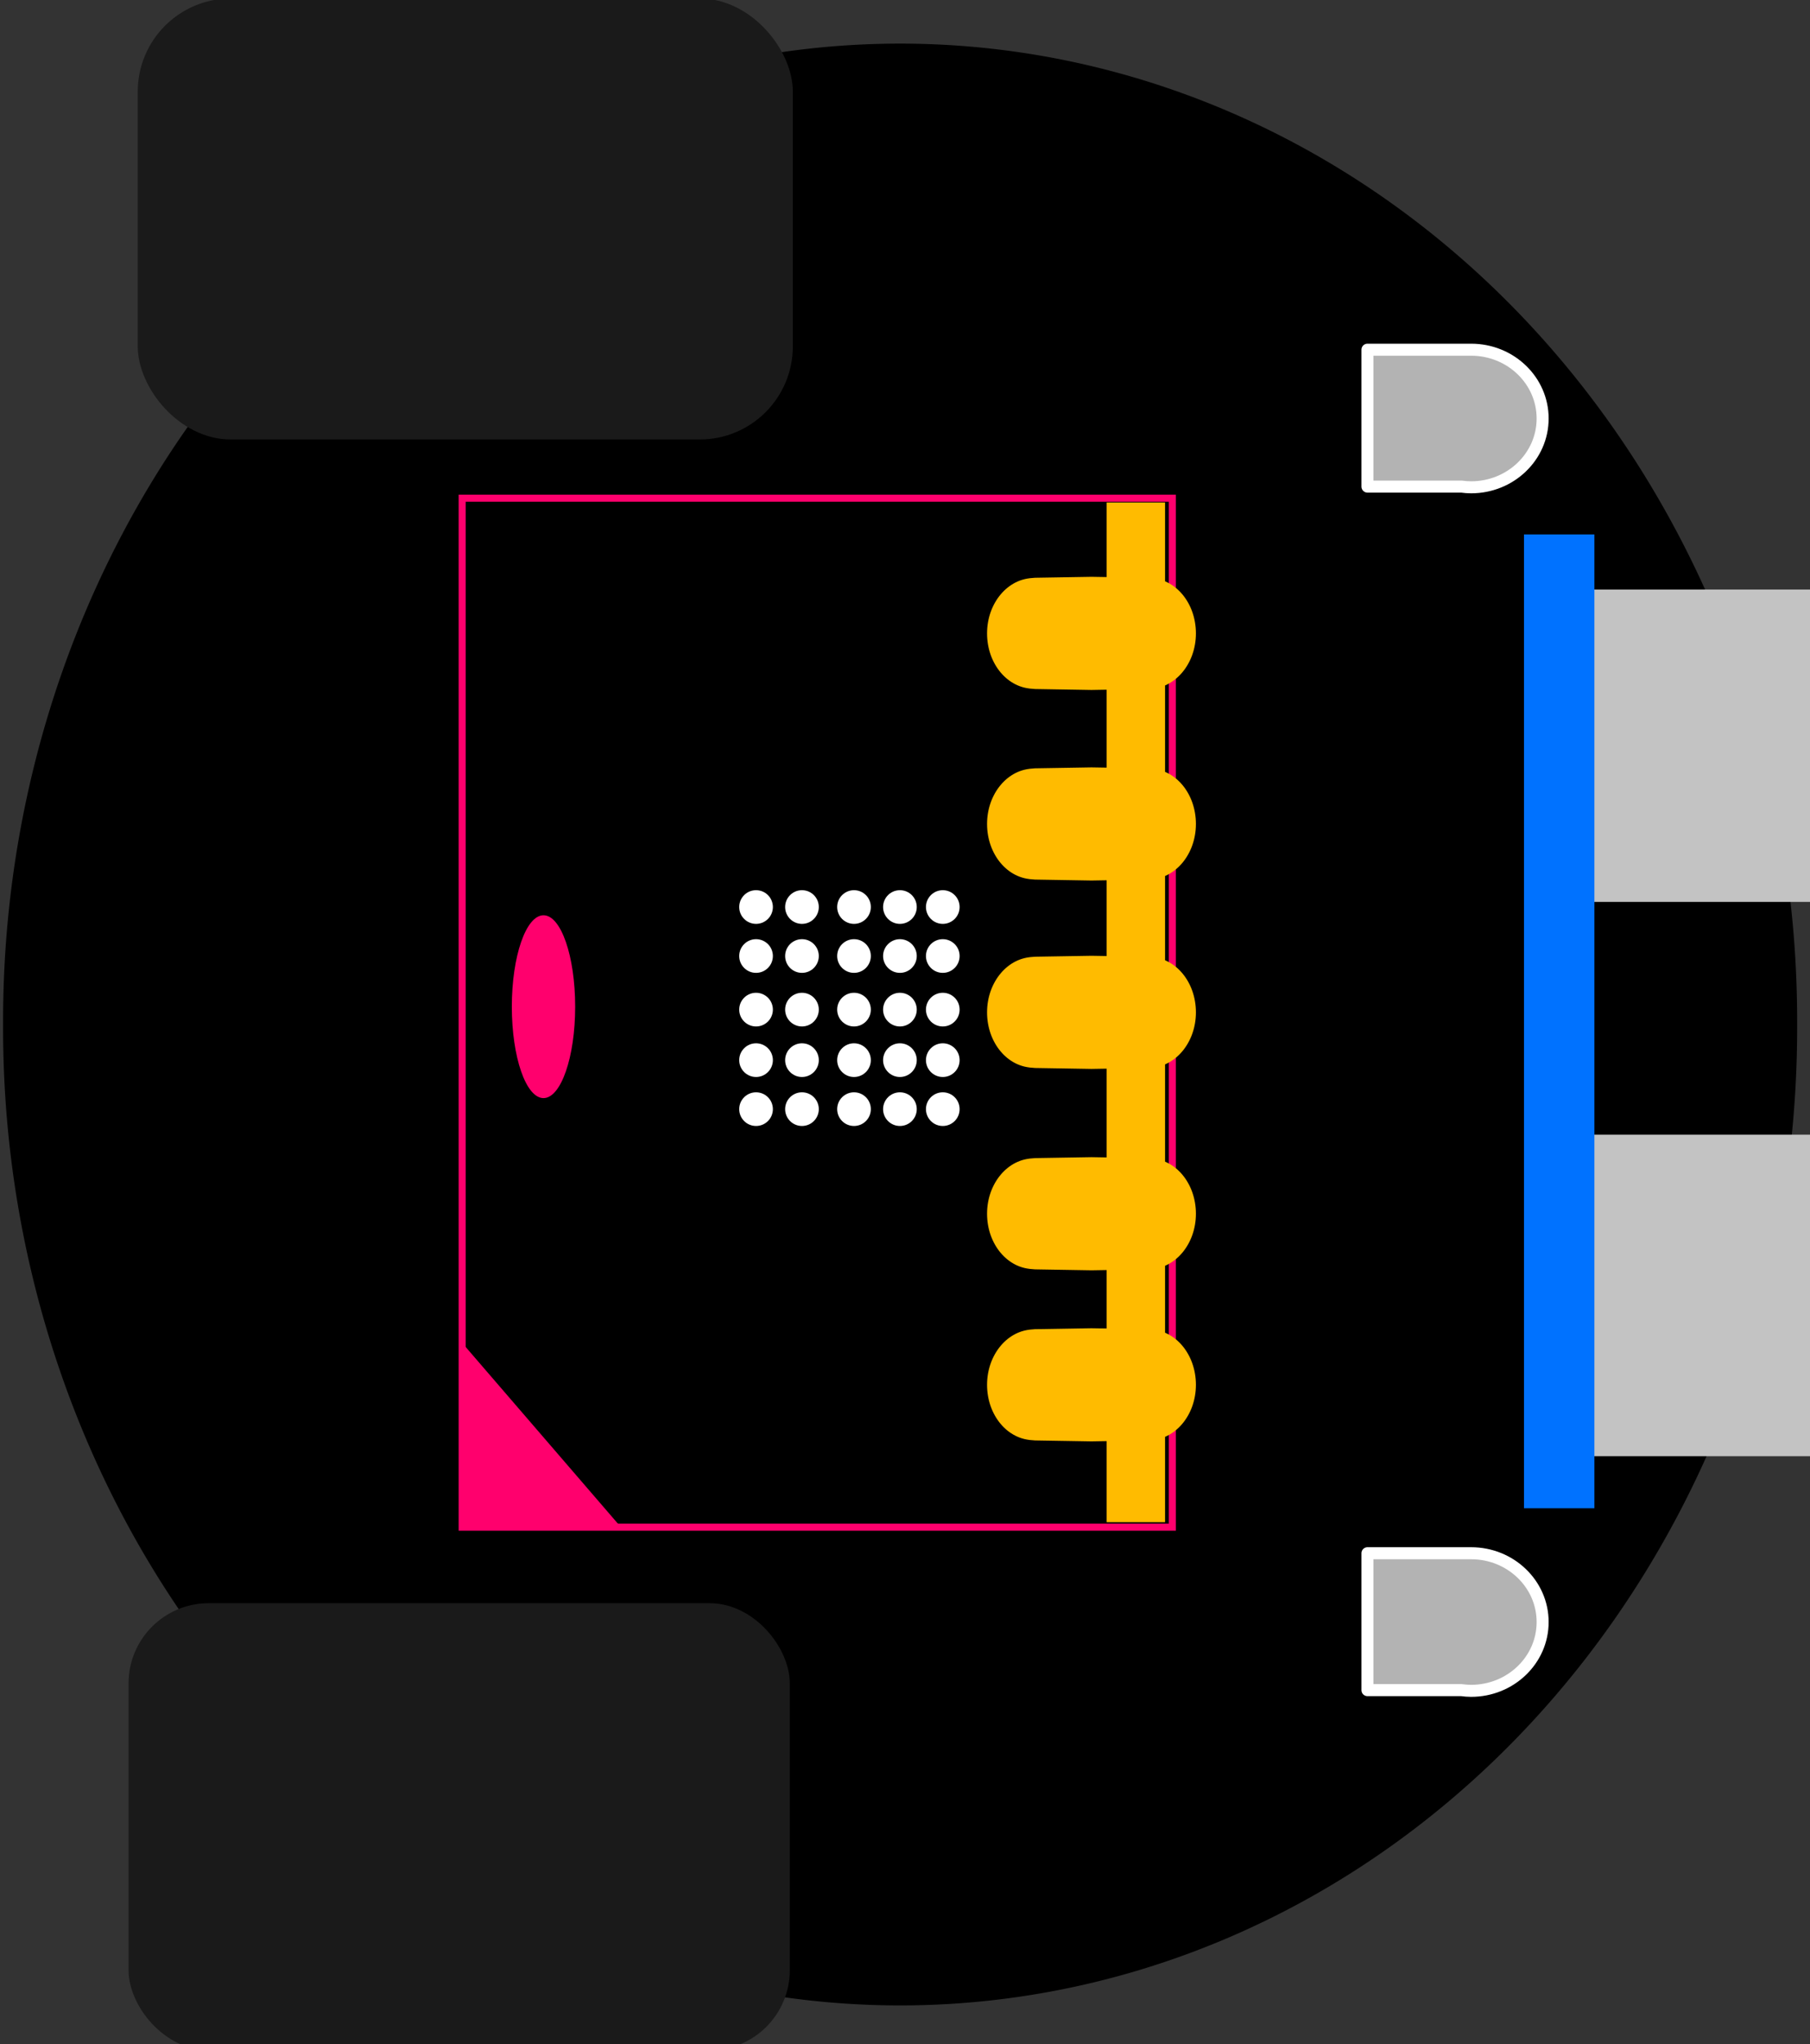 <?xml version="1.0" encoding="UTF-8" standalone="no"?>
<svg
   xmlns:dc="http://purl.org/dc/elements/1.1/"
   xmlns:cc="http://creativecommons.org/ns#"
   xmlns:rdf="http://www.w3.org/1999/02/22-rdf-syntax-ns#"
   xmlns:svg="http://www.w3.org/2000/svg"
   xmlns="http://www.w3.org/2000/svg"
   xmlns:sodipodi="http://sodipodi.sourceforge.net/DTD/sodipodi-0.dtd"
   xmlns:inkscape="http://www.inkscape.org/namespaces/inkscape"
   version="1.1"
   width="256"
   height="289"
   viewBox="0,0,256,289"
   id="svg2"
   inkscape:version="0.48.4 r9939"
   sodipodi:docname="tinybit_top.svg">
  <rect x="0" y="0" width="256" height="289" fill="#333333" stroke="none"/>
  <defs
     id="defs108" />
  <sodipodi:namedview
     pagecolor="#ffffff"
     bordercolor="#666666"
     borderopacity="1"
     objecttolerance="10"
     gridtolerance="10"
     guidetolerance="10"
     inkscape:pageopacity="0"
     inkscape:pageshadow="2"
     inkscape:window-width="1477"
     inkscape:window-height="878"
     id="namedview106"
     showgrid="false"
     inkscape:zoom="2.309719"
     inkscape:cx="48.238831"
     inkscape:cy="132.48601"
     inkscape:window-x="75"
     inkscape:window-y="34"
     inkscape:window-maximized="0"
     inkscape:current-layer="svg2" />
  <path
     sodipodi:type="arc"
     style="fill:#000000;fill-opacity:1;stroke:none"
     id="path3198"
     sodipodi:cx="79.013939"
     sodipodi:cy="125.34373"
     sodipodi:rx="62.994675"
     sodipodi:ry="116.46438"
     d="m 142.009,125.344 a 62.995,116.464 0 1 1 -125.989,0 62.995,116.464 0 1 1 125.989,0 z"
     transform="matrix(2.014,0,0,1.186,-31.826,-3.815)" />
  <g
     id="g4086"
     transform="translate(-200.031,-1.225)">
    <rect
       y="71.658"
       x="265.4"
       height="145.472"
       width="100.445"
       id="rect3196"
       style="fill:#000000;fill-opacity:1;stroke:#ff006d;stroke-opacity:1" />
    <path
       transform="matrix(4.14,0,0,0.963,-60.972,4.494)"
       d="m 82.694,144.394 c 0,7.413 -0.485,13.422 -1.082,13.422 -0.598,0 -1.082,-6.009 -1.082,-13.422 0,-7.413 0.485,-13.422 1.082,-13.422 0.598,0 1.082,6.009 1.082,13.422 z"
       sodipodi:ry="13.421546"
       sodipodi:rx="1.0823827"
       sodipodi:cy="144.39366"
       sodipodi:cx="81.611656"
       id="path3200"
       style="fill:#ff006d;fill-opacity:1;stroke:none"
       sodipodi:type="arc" />
    <path
       inkscape:connector-curvature="0"
       id="path3204"
       d="m 265.833,191.586 21.648,25.111 -22.081,0 z"
       style="fill:#ff006d;fill-opacity:1;stroke:none" />
    <path
       sodipodi:type="arc"
       style="fill:#ffffff;fill-opacity:1;stroke:none"
       id="path3256"
       sodipodi:cx="103.25932"
       sodipodi:cy="145.47604"
       sodipodi:rx="2.381242"
       sodipodi:ry="2.381242"
       d="m 105.641,145.476 c 0,1.315 -1.066,2.381 -2.381,2.381 -1.315,0 -2.381,-1.066 -2.381,-2.381 0,-1.315 1.066,-2.381 2.381,-2.381 1.315,0 2.381,1.066 2.381,2.381 z"
       transform="translate(203.704,-16.019)" />
    <path
       transform="translate(203.704,-9.092)"
       d="m 105.641,145.476 c 0,1.315 -1.066,2.381 -2.381,2.381 -1.315,0 -2.381,-1.066 -2.381,-2.381 0,-1.315 1.066,-2.381 2.381,-2.381 1.315,0 2.381,1.066 2.381,2.381 z"
       sodipodi:ry="2.381242"
       sodipodi:rx="2.381242"
       sodipodi:cy="145.47604"
       sodipodi:cx="103.25932"
       id="path3258"
       style="fill:#ffffff;fill-opacity:1;stroke:none"
       sodipodi:type="arc" />
    <path
       sodipodi:type="arc"
       style="fill:#ffffff;fill-opacity:1;stroke:none"
       id="path3260"
       sodipodi:cx="103.25932"
       sodipodi:cy="145.47604"
       sodipodi:rx="2.381242"
       sodipodi:ry="2.381242"
       d="m 105.641,145.476 c 0,1.315 -1.066,2.381 -2.381,2.381 -1.315,0 -2.381,-1.066 -2.381,-2.381 0,-1.315 1.066,-2.381 2.381,-2.381 1.315,0 2.381,1.066 2.381,2.381 z"
       transform="translate(203.704,-1.515)" />
    <path
       transform="translate(203.704,5.628)"
       d="m 105.641,145.476 c 0,1.315 -1.066,2.381 -2.381,2.381 -1.315,0 -2.381,-1.066 -2.381,-2.381 0,-1.315 1.066,-2.381 2.381,-2.381 1.315,0 2.381,1.066 2.381,2.381 z"
       sodipodi:ry="2.381242"
       sodipodi:rx="2.381242"
       sodipodi:cy="145.47604"
       sodipodi:cx="103.25932"
       id="path3262"
       style="fill:#ffffff;fill-opacity:1;stroke:none"
       sodipodi:type="arc" />
    <path
       sodipodi:type="arc"
       style="fill:#ffffff;fill-opacity:1;stroke:none"
       id="path3264"
       sodipodi:cx="103.25932"
       sodipodi:cy="145.47604"
       sodipodi:rx="2.381242"
       sodipodi:ry="2.381242"
       d="m 105.641,145.476 c 0,1.315 -1.066,2.381 -2.381,2.381 -1.315,0 -2.381,-1.066 -2.381,-2.381 0,-1.315 1.066,-2.381 2.381,-2.381 1.315,0 2.381,1.066 2.381,2.381 z"
       transform="translate(203.704,12.556)" />
    <path
       transform="translate(210.199,-16.019)"
       d="m 105.641,145.476 c 0,1.315 -1.066,2.381 -2.381,2.381 -1.315,0 -2.381,-1.066 -2.381,-2.381 0,-1.315 1.066,-2.381 2.381,-2.381 1.315,0 2.381,1.066 2.381,2.381 z"
       sodipodi:ry="2.381242"
       sodipodi:rx="2.381242"
       sodipodi:cy="145.47604"
       sodipodi:cx="103.25932"
       id="path3266"
       style="fill:#ffffff;fill-opacity:1;stroke:none"
       sodipodi:type="arc" />
    <path
       sodipodi:type="arc"
       style="fill:#ffffff;fill-opacity:1;stroke:none"
       id="path3268"
       sodipodi:cx="103.25932"
       sodipodi:cy="145.47604"
       sodipodi:rx="2.381242"
       sodipodi:ry="2.381242"
       d="m 105.641,145.476 c 0,1.315 -1.066,2.381 -2.381,2.381 -1.315,0 -2.381,-1.066 -2.381,-2.381 0,-1.315 1.066,-2.381 2.381,-2.381 1.315,0 2.381,1.066 2.381,2.381 z"
       transform="translate(210.199,-9.092)" />
    <path
       transform="translate(210.199,-1.515)"
       d="m 105.641,145.476 c 0,1.315 -1.066,2.381 -2.381,2.381 -1.315,0 -2.381,-1.066 -2.381,-2.381 0,-1.315 1.066,-2.381 2.381,-2.381 1.315,0 2.381,1.066 2.381,2.381 z"
       sodipodi:ry="2.381242"
       sodipodi:rx="2.381242"
       sodipodi:cy="145.47604"
       sodipodi:cx="103.25932"
       id="path3270"
       style="fill:#ffffff;fill-opacity:1;stroke:none"
       sodipodi:type="arc" />
    <path
       sodipodi:type="arc"
       style="fill:#ffffff;fill-opacity:1;stroke:none"
       id="path3272"
       sodipodi:cx="103.25932"
       sodipodi:cy="145.47604"
       sodipodi:rx="2.381242"
       sodipodi:ry="2.381242"
       d="m 105.641,145.476 c 0,1.315 -1.066,2.381 -2.381,2.381 -1.315,0 -2.381,-1.066 -2.381,-2.381 0,-1.315 1.066,-2.381 2.381,-2.381 1.315,0 2.381,1.066 2.381,2.381 z"
       transform="translate(210.199,5.628)" />
    <path
       transform="translate(210.199,12.556)"
       d="m 105.641,145.476 c 0,1.315 -1.066,2.381 -2.381,2.381 -1.315,0 -2.381,-1.066 -2.381,-2.381 0,-1.315 1.066,-2.381 2.381,-2.381 1.315,0 2.381,1.066 2.381,2.381 z"
       sodipodi:ry="2.381242"
       sodipodi:rx="2.381242"
       sodipodi:cy="145.47604"
       sodipodi:cx="103.25932"
       id="path3274"
       style="fill:#ffffff;fill-opacity:1;stroke:none"
       sodipodi:type="arc" />
    <path
       sodipodi:type="arc"
       style="fill:#ffffff;fill-opacity:1;stroke:none"
       id="path3276"
       sodipodi:cx="103.25932"
       sodipodi:cy="145.47604"
       sodipodi:rx="2.381242"
       sodipodi:ry="2.381242"
       d="m 105.641,145.476 c 0,1.315 -1.066,2.381 -2.381,2.381 -1.315,0 -2.381,-1.066 -2.381,-2.381 0,-1.315 1.066,-2.381 2.381,-2.381 1.315,0 2.381,1.066 2.381,2.381 z"
       transform="translate(217.559,-16.019)" />
    <path
       transform="translate(217.559,-9.092)"
       d="m 105.641,145.476 c 0,1.315 -1.066,2.381 -2.381,2.381 -1.315,0 -2.381,-1.066 -2.381,-2.381 0,-1.315 1.066,-2.381 2.381,-2.381 1.315,0 2.381,1.066 2.381,2.381 z"
       sodipodi:ry="2.381242"
       sodipodi:rx="2.381242"
       sodipodi:cy="145.47604"
       sodipodi:cx="103.25932"
       id="path3278"
       style="fill:#ffffff;fill-opacity:1;stroke:none"
       sodipodi:type="arc" />
    <path
       sodipodi:type="arc"
       style="fill:#ffffff;fill-opacity:1;stroke:none"
       id="path3280"
       sodipodi:cx="103.25932"
       sodipodi:cy="145.47604"
       sodipodi:rx="2.381242"
       sodipodi:ry="2.381242"
       d="m 105.641,145.476 c 0,1.315 -1.066,2.381 -2.381,2.381 -1.315,0 -2.381,-1.066 -2.381,-2.381 0,-1.315 1.066,-2.381 2.381,-2.381 1.315,0 2.381,1.066 2.381,2.381 z"
       transform="translate(217.559,-1.515)" />
    <path
       transform="translate(217.559,5.628)"
       d="m 105.641,145.476 c 0,1.315 -1.066,2.381 -2.381,2.381 -1.315,0 -2.381,-1.066 -2.381,-2.381 0,-1.315 1.066,-2.381 2.381,-2.381 1.315,0 2.381,1.066 2.381,2.381 z"
       sodipodi:ry="2.381242"
       sodipodi:rx="2.381242"
       sodipodi:cy="145.47604"
       sodipodi:cx="103.25932"
       id="path3282"
       style="fill:#ffffff;fill-opacity:1;stroke:none"
       sodipodi:type="arc" />
    <path
       sodipodi:type="arc"
       style="fill:#ffffff;fill-opacity:1;stroke:none"
       id="path3284"
       sodipodi:cx="103.25932"
       sodipodi:cy="145.47604"
       sodipodi:rx="2.381242"
       sodipodi:ry="2.381242"
       d="m 105.641,145.476 c 0,1.315 -1.066,2.381 -2.381,2.381 -1.315,0 -2.381,-1.066 -2.381,-2.381 0,-1.315 1.066,-2.381 2.381,-2.381 1.315,0 2.381,1.066 2.381,2.381 z"
       transform="translate(217.559,12.556)" />
    <path
       transform="translate(224.053,-16.019)"
       d="m 105.641,145.476 c 0,1.315 -1.066,2.381 -2.381,2.381 -1.315,0 -2.381,-1.066 -2.381,-2.381 0,-1.315 1.066,-2.381 2.381,-2.381 1.315,0 2.381,1.066 2.381,2.381 z"
       sodipodi:ry="2.381242"
       sodipodi:rx="2.381242"
       sodipodi:cy="145.47604"
       sodipodi:cx="103.25932"
       id="path3286"
       style="fill:#ffffff;fill-opacity:1;stroke:none"
       sodipodi:type="arc" />
    <path
       sodipodi:type="arc"
       style="fill:#ffffff;fill-opacity:1;stroke:none"
       id="path3288"
       sodipodi:cx="103.25932"
       sodipodi:cy="145.47604"
       sodipodi:rx="2.381242"
       sodipodi:ry="2.381242"
       d="m 105.641,145.476 c 0,1.315 -1.066,2.381 -2.381,2.381 -1.315,0 -2.381,-1.066 -2.381,-2.381 0,-1.315 1.066,-2.381 2.381,-2.381 1.315,0 2.381,1.066 2.381,2.381 z"
       transform="translate(224.053,-9.092)" />
    <path
       transform="translate(224.053,-1.515)"
       d="m 105.641,145.476 c 0,1.315 -1.066,2.381 -2.381,2.381 -1.315,0 -2.381,-1.066 -2.381,-2.381 0,-1.315 1.066,-2.381 2.381,-2.381 1.315,0 2.381,1.066 2.381,2.381 z"
       sodipodi:ry="2.381242"
       sodipodi:rx="2.381242"
       sodipodi:cy="145.47604"
       sodipodi:cx="103.25932"
       id="path3290"
       style="fill:#ffffff;fill-opacity:1;stroke:none"
       sodipodi:type="arc" />
    <path
       sodipodi:type="arc"
       style="fill:#ffffff;fill-opacity:1;stroke:none"
       id="path3292"
       sodipodi:cx="103.25932"
       sodipodi:cy="145.47604"
       sodipodi:rx="2.381242"
       sodipodi:ry="2.381242"
       d="m 105.641,145.476 c 0,1.315 -1.066,2.381 -2.381,2.381 -1.315,0 -2.381,-1.066 -2.381,-2.381 0,-1.315 1.066,-2.381 2.381,-2.381 1.315,0 2.381,1.066 2.381,2.381 z"
       transform="translate(224.053,5.628)" />
    <path
       transform="translate(224.053,12.556)"
       d="m 105.641,145.476 c 0,1.315 -1.066,2.381 -2.381,2.381 -1.315,0 -2.381,-1.066 -2.381,-2.381 0,-1.315 1.066,-2.381 2.381,-2.381 1.315,0 2.381,1.066 2.381,2.381 z"
       sodipodi:ry="2.381242"
       sodipodi:rx="2.381242"
       sodipodi:cy="145.47604"
       sodipodi:cx="103.25932"
       id="path3294"
       style="fill:#ffffff;fill-opacity:1;stroke:none"
       sodipodi:type="arc" />
    <path
       sodipodi:type="arc"
       style="fill:#ffffff;fill-opacity:1;stroke:none"
       id="path3296"
       sodipodi:cx="103.25932"
       sodipodi:cy="145.47604"
       sodipodi:rx="2.381242"
       sodipodi:ry="2.381242"
       d="m 105.641,145.476 c 0,1.315 -1.066,2.381 -2.381,2.381 -1.315,0 -2.381,-1.066 -2.381,-2.381 0,-1.315 1.066,-2.381 2.381,-2.381 1.315,0 2.381,1.066 2.381,2.381 z"
       transform="translate(230.115,-16.019)" />
    <path
       transform="translate(230.115,-9.092)"
       d="m 105.641,145.476 c 0,1.315 -1.066,2.381 -2.381,2.381 -1.315,0 -2.381,-1.066 -2.381,-2.381 0,-1.315 1.066,-2.381 2.381,-2.381 1.315,0 2.381,1.066 2.381,2.381 z"
       sodipodi:ry="2.381242"
       sodipodi:rx="2.381242"
       sodipodi:cy="145.47604"
       sodipodi:cx="103.25932"
       id="path3298"
       style="fill:#ffffff;fill-opacity:1;stroke:none"
       sodipodi:type="arc" />
    <path
       sodipodi:type="arc"
       style="fill:#ffffff;fill-opacity:1;stroke:none"
       id="path3300"
       sodipodi:cx="103.25932"
       sodipodi:cy="145.47604"
       sodipodi:rx="2.381242"
       sodipodi:ry="2.381242"
       d="m 105.641,145.476 c 0,1.315 -1.066,2.381 -2.381,2.381 -1.315,0 -2.381,-1.066 -2.381,-2.381 0,-1.315 1.066,-2.381 2.381,-2.381 1.315,0 2.381,1.066 2.381,2.381 z"
       transform="translate(230.115,-1.515)" />
    <path
       transform="translate(230.115,5.628)"
       d="m 105.641,145.476 c 0,1.315 -1.066,2.381 -2.381,2.381 -1.315,0 -2.381,-1.066 -2.381,-2.381 0,-1.315 1.066,-2.381 2.381,-2.381 1.315,0 2.381,1.066 2.381,2.381 z"
       sodipodi:ry="2.381242"
       sodipodi:rx="2.381242"
       sodipodi:cy="145.47604"
       sodipodi:cx="103.25932"
       id="path3302"
       style="fill:#ffffff;fill-opacity:1;stroke:none"
       sodipodi:type="arc" />
    <path
       sodipodi:type="arc"
       style="fill:#ffffff;fill-opacity:1;stroke:none"
       id="path3304"
       sodipodi:cx="103.25932"
       sodipodi:cy="145.47604"
       sodipodi:rx="2.381242"
       sodipodi:ry="2.381242"
       d="m 105.641,145.476 c 0,1.315 -1.066,2.381 -2.381,2.381 -1.315,0 -2.381,-1.066 -2.381,-2.381 0,-1.315 1.066,-2.381 2.381,-2.381 1.315,0 2.381,1.066 2.381,2.381 z"
       transform="translate(230.115,12.556)" />
    <rect
       y="72.265"
       x="356.547"
       height="144.163"
       width="8.266"
       id="rect3306"
       style="fill:#ffbb00;fill-opacity:1;stroke:none" />
    <path
       transform="matrix(43,0,0,1,-6392.25,0)"
       d="m 157.052,90.772 c 0,4.312 -0.069,7.807 -0.153,7.807 -0.085,0 -0.153,-3.495 -0.153,-7.807 0,-4.312 0.069,-7.807 0.153,-7.807 0.085,0 0.153,3.495 0.153,7.807 z"
       sodipodi:ry="7.8066735"
       sodipodi:rx="0.15307203"
       sodipodi:cy="90.771713"
       sodipodi:cx="156.89883"
       id="path3308"
       style="fill:#000000;fill-opacity:1;stroke:#ffbb00;stroke-width:0.381;stroke-miterlimit:4;stroke-opacity:1;stroke-dasharray:none"
       sodipodi:type="arc" />
    <path
       sodipodi:type="arc"
       style="fill:#000000;fill-opacity:1;stroke:#ffbb00;stroke-width:0.381;stroke-miterlimit:4;stroke-opacity:1;stroke-dasharray:none"
       id="path4078"
       sodipodi:cx="156.89883"
       sodipodi:cy="90.771713"
       sodipodi:rx="0.15307203"
       sodipodi:ry="7.8066735"
       d="m 157.052,90.772 c 0,4.312 -0.069,7.807 -0.153,7.807 -0.085,0 -0.153,-3.495 -0.153,-7.807 0,-4.312 0.069,-7.807 0.153,-7.807 0.085,0 0.153,3.495 0.153,7.807 z"
       transform="matrix(43,0,0,1,-6392.25,26.941)" />
    <path
       transform="matrix(43,0,0,1,-6392.25,53.575)"
       d="m 157.052,90.772 c 0,4.312 -0.069,7.807 -0.153,7.807 -0.085,0 -0.153,-3.495 -0.153,-7.807 0,-4.312 0.069,-7.807 0.153,-7.807 0.085,0 0.153,3.495 0.153,7.807 z"
       sodipodi:ry="7.8066735"
       sodipodi:rx="0.15307203"
       sodipodi:cy="90.771713"
       sodipodi:cx="156.89883"
       id="path4080"
       style="fill:#000000;fill-opacity:1;stroke:#ffbb00;stroke-width:0.381;stroke-miterlimit:4;stroke-opacity:1;stroke-dasharray:none"
       sodipodi:type="arc" />
    <path
       sodipodi:type="arc"
       style="fill:#000000;fill-opacity:1;stroke:#ffbb00;stroke-width:0.381;stroke-miterlimit:4;stroke-opacity:1;stroke-dasharray:none"
       id="path4082"
       sodipodi:cx="156.89883"
       sodipodi:cy="90.771713"
       sodipodi:rx="0.15307203"
       sodipodi:ry="7.8066735"
       d="m 157.052,90.772 c 0,4.312 -0.069,7.807 -0.153,7.807 -0.085,0 -0.153,-3.495 -0.153,-7.807 0,-4.312 0.069,-7.807 0.153,-7.807 0.085,0 0.153,3.495 0.153,7.807 z"
       transform="matrix(43,0,0,1,-6392.25,82.047)" />
    <path
       transform="matrix(43,0,0,1,-6392.25,106.232)"
       d="m 157.052,90.772 c 0,4.312 -0.069,7.807 -0.153,7.807 -0.085,0 -0.153,-3.495 -0.153,-7.807 0,-4.312 0.069,-7.807 0.153,-7.807 0.085,0 0.153,3.495 0.153,7.807 z"
       sodipodi:ry="7.8066735"
       sodipodi:rx="0.15307203"
       sodipodi:cy="90.771713"
       sodipodi:cx="156.89883"
       id="path4084"
       style="fill:#000000;fill-opacity:1;stroke:#ffbb00;stroke-width:0.381;stroke-miterlimit:4;stroke-opacity:1;stroke-dasharray:none"
       sodipodi:type="arc" />
  </g>
  <rect
     style="fill:#1a1a1a;fill-opacity:1;stroke:none"
     id="rect3190"
     width="93.518"
     height="63.211"
     x="18.184"
     y="226.655"
     ry="11.327" />
  <rect
     style="fill:#1a1a1a;fill-opacity:1;stroke:none"
     id="rect3188"
     width="92.652"
     height="62.345"
     x="19.483"
     y="-0.213"
     ry="13.164" />
  <rect
     style="fill:#c3c3c3;fill-opacity:1;stroke:none;stroke-width:2.5;stroke-miterlimit:4;stroke-dasharray:none"
     id="rect3194"
     width="32.039"
     height="45.46"
     x="224.641"
     y="160.413" />
  <rect
     style="fill:#c3c3c3;fill-opacity:1;stroke:none;stroke-width:2.5;stroke-miterlimit:4;stroke-dasharray:none"
     id="rect3192"
     width="35.935"
     height="44.161"
     x="220.745"
     y="83.347" />
  <rect
     style="fill:#0072ff;fill-opacity:1;stroke:none;stroke-width:2.5;stroke-miterlimit:4;stroke-dasharray:none"
     id="rect3186"
     width="9.958"
     height="137.679"
     x="215.549"
     y="75.554" />
  <path
     style="fill:#b3b3b3;fill-opacity:1;stroke:#ffffff;stroke-width:1.7;stroke-linecap:round;stroke-linejoin:round;stroke-miterlimit:4;stroke-opacity:1;stroke-dasharray:none;stroke-dashoffset:0"
     d="m 193.407,49.439 0,19.354 13.29,0 c 0.45,0.059 0.9,0.1 1.366,0.1 5.595,0 10.122,-4.356 10.122,-9.727 0,-5.371 -4.528,-9.727 -10.122,-9.727 -0.011,0 -0.021,-3e-5 -0.031,0 l -14.625,0 z"
     id="rect4122"
     inkscape:connector-curvature="0" />
  <path
     inkscape:connector-curvature="0"
     id="path4127"
     d="m 193.407,219.59 0,19.354 13.29,0 c 0.45,0.059 0.9,0.1 1.366,0.1 5.595,0 10.122,-4.356 10.122,-9.727 0,-5.371 -4.528,-9.727 -10.122,-9.727 -0.011,0 -0.021,-3e-5 -0.031,0 l -14.625,0 z"
     style="fill:#b3b3b3;fill-opacity:1;stroke:#ffffff;stroke-width:1.7;stroke-linecap:round;stroke-linejoin:round;stroke-miterlimit:4;stroke-opacity:1;stroke-dasharray:none;stroke-dashoffset:0" />
</svg>
